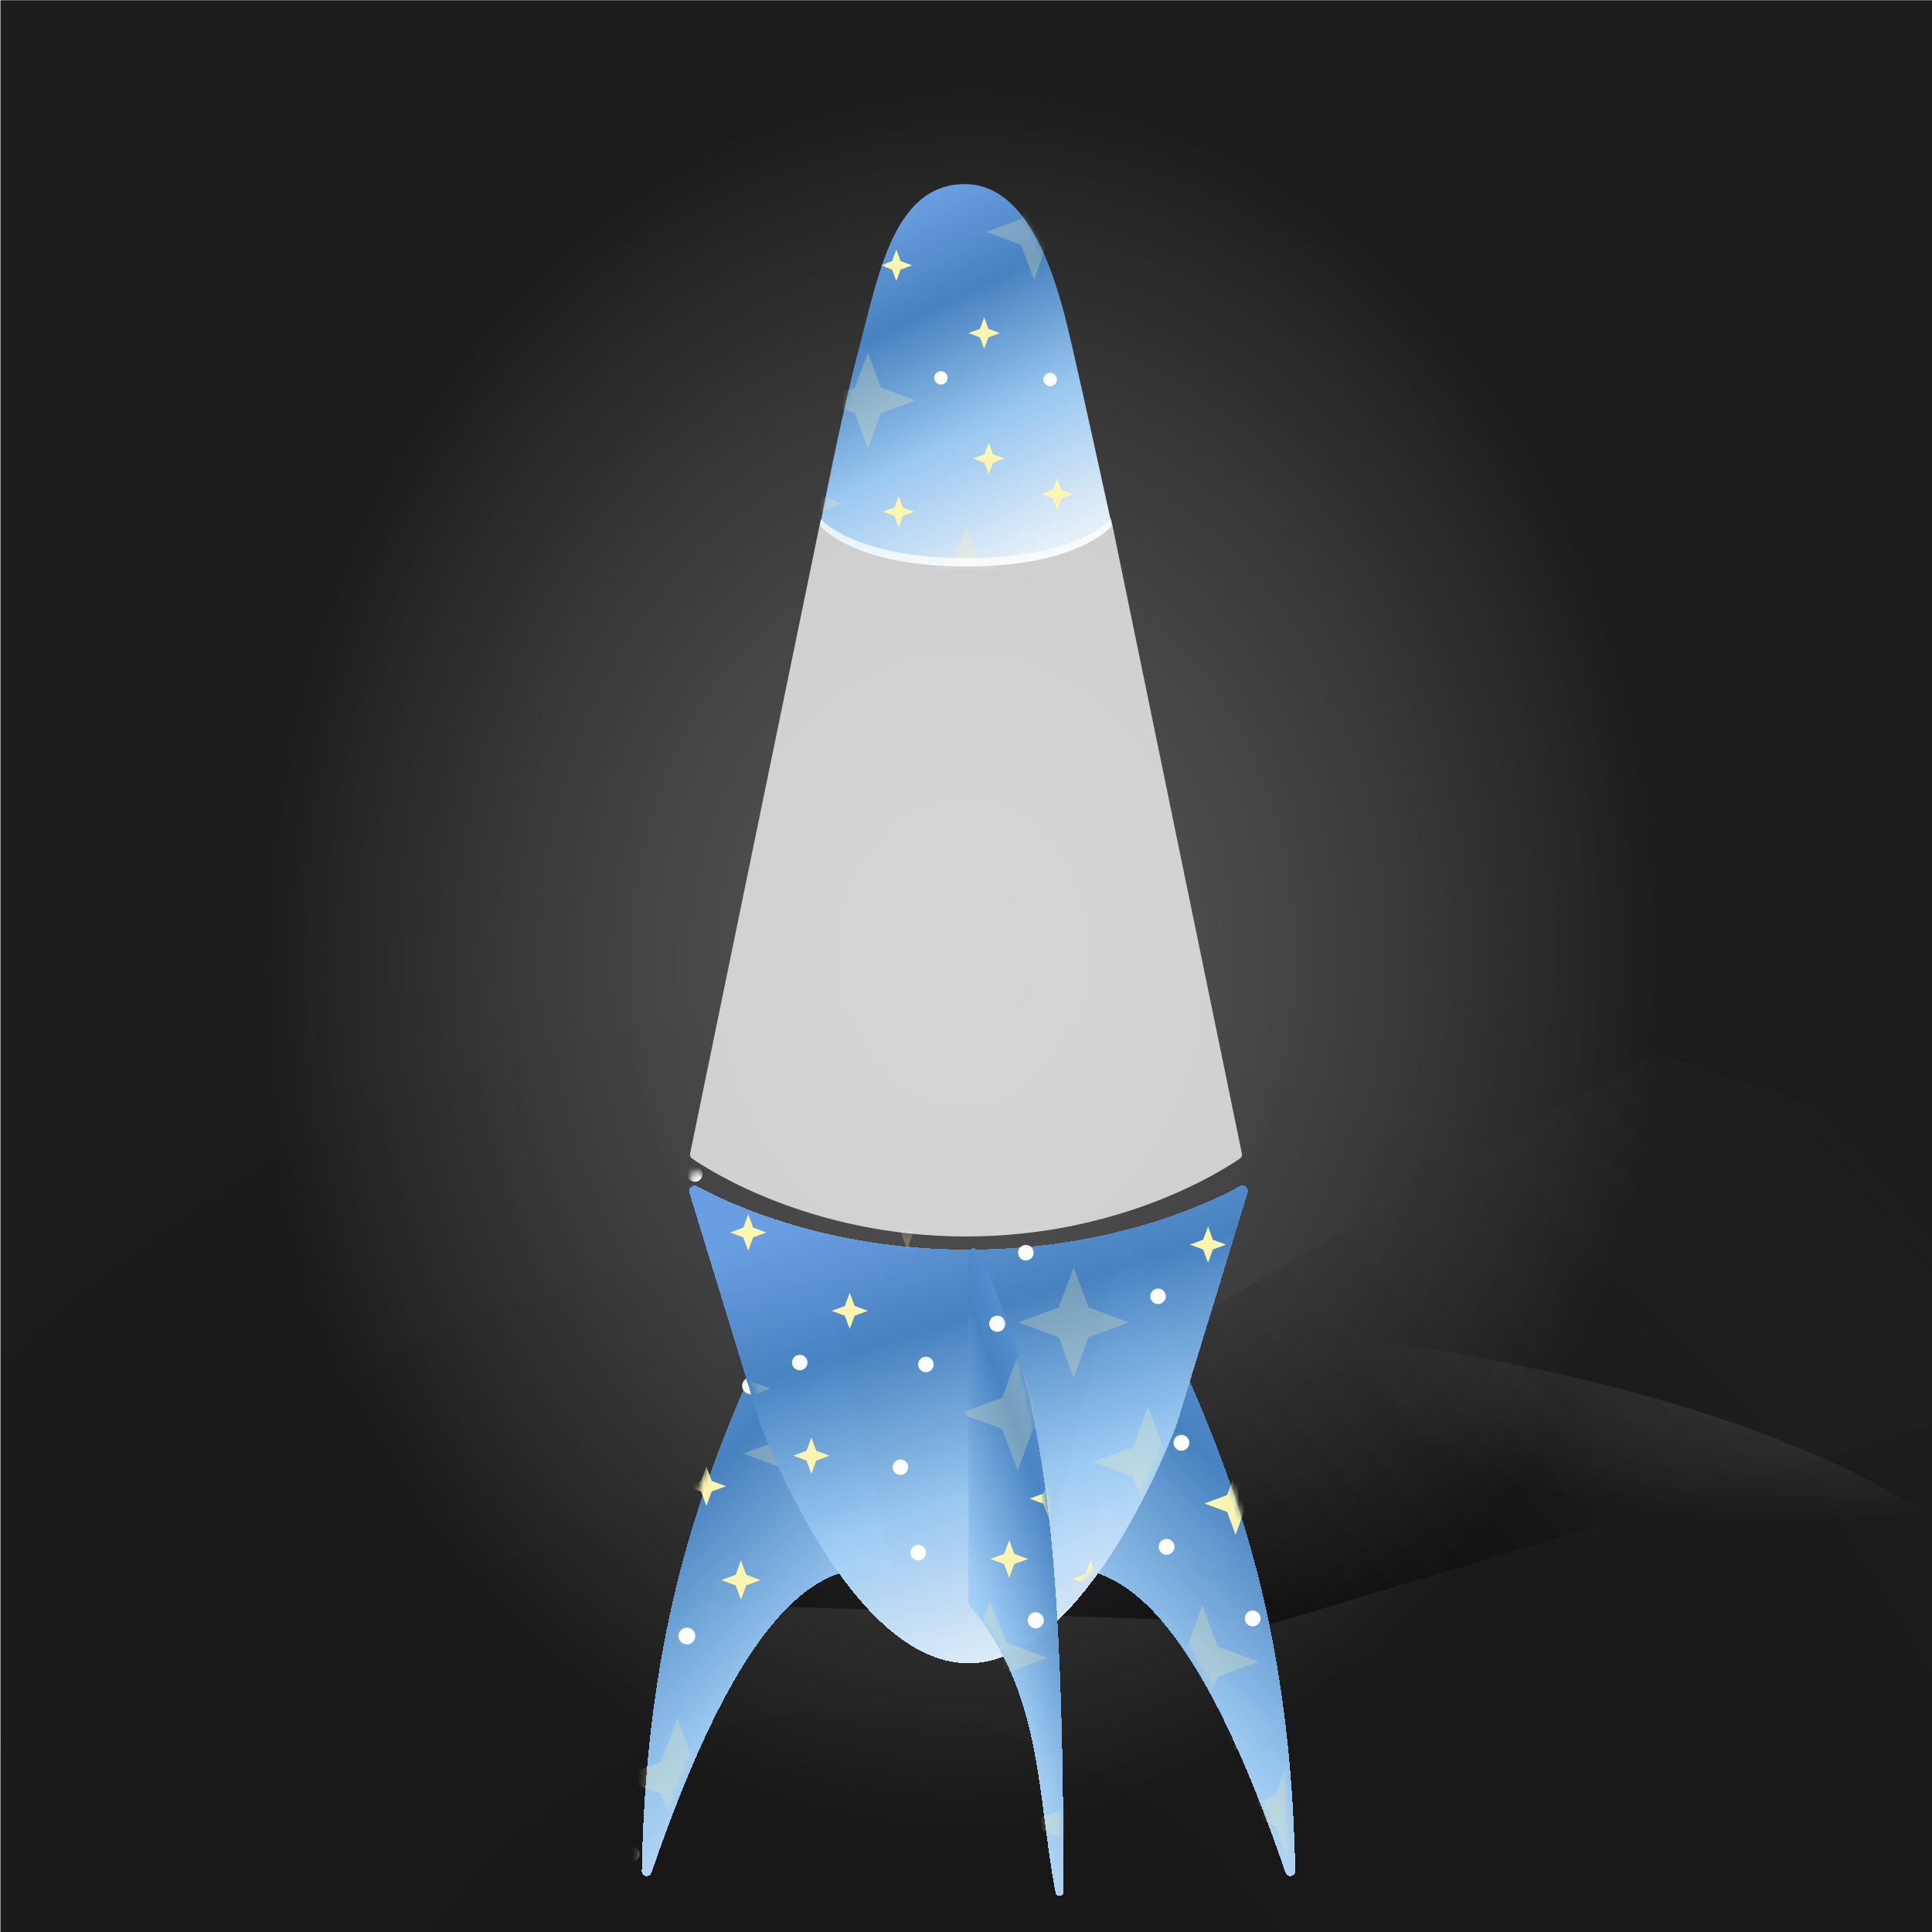 
        <svg width="350" height="350" viewBox="0 0 350 350" fill="none" xmlns="http://www.w3.org/2000/svg">
        
  <g clip-path="url(#clip0_28_290)">
  <rect x="0.079" y="0.044" width="350" height="350" fill="black" fill-opacity="0.89"/>
  <rect x="0.079" y="0.044" width="350" height="350" fill="url(#paint0_radial_28_290)" fill-opacity="0.2"/>
  <path d="M125.979 290.538L299.832 190.751L430.987 233.879L230.789 294.049L125.979 290.538Z" fill="url(#paint1_linear_28_290)"/>
  <g opacity="0.45" filter="url(#filter0_f_28_290)">
  <ellipse rx="194.596" ry="66.764" transform="matrix(1 0.002 0.002 -1 176.078 304.637)" fill="url(#paint2_radial_28_290)"/>
  </g>
  <g opacity="0.7" filter="url(#filter1_f_28_290)">
  <ellipse cx="174.396" cy="137.609" rx="196.647" ry="242.448" transform="rotate(0.127 174.396 137.609)" fill="url(#paint3_radial_28_290)"/>
  </g>
  </g>
  <defs>
  <filter id="filter0_f_28_290" x="-23.075" y="233.314" width="398.306" height="142.646" filterUnits="userSpaceOnUse" color-interpolation-filters="sRGB">
  <feFlood flood-opacity="0" result="BackgroundImageFix"/>
  <feBlend mode="normal" in="SourceGraphic" in2="BackgroundImageFix" result="shape"/>
  <feGaussianBlur stdDeviation="2.279" result="effect1_foregroundBlur_28_290"/>
  </filter>
  <filter id="filter1_f_28_290" x="-26.809" y="-109.396" width="402.41" height="494.01" filterUnits="userSpaceOnUse" color-interpolation-filters="sRGB">
  <feFlood flood-opacity="0" result="BackgroundImageFix"/>
  <feBlend mode="normal" in="SourceGraphic" in2="BackgroundImageFix" result="shape"/>
  <feGaussianBlur stdDeviation="2.279" result="effect1_foregroundBlur_28_290"/>
  </filter>
  <radialGradient id="paint0_radial_28_290" cx="0" cy="0" r="1" gradientUnits="userSpaceOnUse" gradientTransform="translate(156.622 401.542) rotate(-84.441) scale(239.93 241.682)">
  <stop/>
  <stop offset="1" stop-opacity="0"/>
  </radialGradient>
  <linearGradient id="paint1_linear_28_290" x1="194.836" y1="271.638" x2="316.537" y2="167.936" gradientUnits="userSpaceOnUse">
  <stop/>
  <stop offset="1" stop-color="#333333" stop-opacity="0"/>
  </linearGradient>
  <radialGradient id="paint2_radial_28_290" cx="0" cy="0" r="1" gradientUnits="userSpaceOnUse" gradientTransform="translate(194.596 76.624) rotate(99.123) scale(43.977 125.337)">
  <stop stop-color="#737373"/>
  <stop offset="1" stop-color="#9A9A9A" stop-opacity="0"/>
  </radialGradient>
  <radialGradient id="paint3_radial_28_290" cx="0" cy="0" r="1" gradientUnits="userSpaceOnUse" gradientTransform="translate(174.396 173.413) rotate(92.559) scale(157.837 128.153)">
  <stop stop-color="#737373"/>
  <stop offset="1" stop-color="#9A9A9A" stop-opacity="0"/>
  </radialGradient>
  <clipPath id="clip0_28_290">
  <rect width="350" height="350" fill="white"/>
  </clipPath>
  </defs>
  
        
    <g filter="url(#filter0_d_765_92125)">
      <path d="M147.435 222.636C147.227 221.75 145.978 221.676 145.655 222.526C135.558 249.089 116.921 275.654 115.808 336.227C115.789 337.265 117.242 337.496 117.578 336.515C131.89 294.71 145.73 278.768 159.921 281.902C160.612 282.054 161.267 281.445 161.105 280.756L147.435 222.636Z" fill="url(#paint0_linear_765_92125)" shape-rendering="crispEdges"/>
    </g>
    <mask id="mask0_765_92125" style="mask-type:alpha" maskUnits="userSpaceOnUse" x="115" y="222" width="47" height="117">
      <path d="M147.435 223.676C147.227 222.791 145.978 222.717 145.655 223.567C135.558 250.13 116.921 276.694 115.808 337.268C115.789 338.305 117.242 338.537 117.578 337.555C131.89 295.751 145.73 279.809 159.921 282.942C160.612 283.095 161.267 282.485 161.105 281.797L147.435 223.676Z" fill="url(#paint1_linear_765_92125)"/>
    </mask>
    <g mask="url(#mask0_765_92125)">
      <g style="mix-blend-mode:overlay">
        <circle cx="124.434" cy="296.383" r="1.522" transform="rotate(75 124.434 296.383)" fill="white"/>
        <circle cx="133.684" cy="305.15" r="1.522" transform="rotate(75 133.684 305.15)" fill="white"/>
        <circle cx="135.962" cy="251.032" r="1.522" transform="rotate(75 135.962 251.032)" fill="white"/>
        <circle cx="151.913" cy="277.806" r="1.522" transform="rotate(75 151.913 277.806)" fill="white"/>
        <circle cx="114.315" cy="335.911" r="1.522" transform="rotate(75 114.315 335.911)" fill="white"/>
        <circle cx="149.156" cy="296.759" r="1.522" fill="white"/>
        <path d="M135.275 318.188L134.316 315.595L131.723 314.636L134.316 313.677L135.275 311.084L136.235 313.677L138.827 314.636L136.235 315.595L135.275 318.188Z" fill="#FFF7B0"/>
        <path d="M114.333 274.448L113.374 271.855L110.781 270.896L113.374 269.937L114.333 267.344L115.292 269.937L117.885 270.896L115.292 271.855L114.333 274.448Z" fill="#FFF7B0"/>
        <path d="M134.232 289.801L133.273 287.208L130.68 286.249L133.273 285.29L134.232 282.697L135.192 285.29L137.784 286.249L135.192 287.208L134.232 289.801Z" fill="#FFF7B0"/>
        <path d="M127.966 272.792L127.006 270.199L124.414 269.24L127.006 268.28L127.966 265.688L128.925 268.28L131.518 269.24L128.925 270.199L127.966 272.792Z" fill="#FFF7B0"/>
        <path opacity="0.25" d="M107.894 312.319L104.971 304.419L97.071 301.496L104.971 298.572L107.894 290.672L110.818 298.572L118.718 301.496L110.818 304.419L107.894 312.319Z" fill="#FFF7B0"/>
        <path opacity="0.25" d="M145.492 274.152L142.569 266.252L134.668 263.329L142.569 260.405L145.492 252.505L148.415 260.405L156.315 263.329L148.415 266.252L145.492 274.152Z" fill="#FFF7B0"/>
        <path opacity="0.25" d="M122.705 332.908L119.781 325.007L111.881 322.084L119.781 319.161L122.705 311.261L125.628 319.161L133.528 322.084L125.628 325.007L122.705 332.908Z" fill="#FFF7B0"/>
      </g>
    </g>
    <g filter="url(#filter1_d_765_92125)">
      <path d="M202.566 222.636C202.774 221.75 204.023 221.676 204.346 222.526C214.443 249.089 233.08 275.654 234.193 336.227C234.212 337.265 232.759 337.496 232.423 336.515C218.111 294.71 204.271 278.768 190.08 281.902C189.389 282.054 188.734 281.445 188.896 280.756L202.566 222.636Z" fill="url(#paint2_linear_765_92125)" shape-rendering="crispEdges"/>
    </g>
    <mask id="mask1_765_92125" style="mask-type:alpha" maskUnits="userSpaceOnUse" x="188" y="220" width="46" height="116">
      <path d="M201.801 221.398C202.009 220.512 203.257 220.438 203.58 221.288C213.678 247.851 232.314 274.416 233.427 334.989C233.446 336.027 231.994 336.258 231.658 335.277C217.345 293.472 203.505 277.53 189.315 280.664C188.624 280.816 187.969 280.207 188.131 279.518L201.801 221.398Z" fill="url(#paint3_linear_765_92125)"/>
    </mask>
    <g mask="url(#mask1_765_92125)">
      <g style="mix-blend-mode:overlay">
        <circle cx="211.338" cy="280.218" r="1.435" fill="white"/>
        <circle cx="214.023" cy="261.379" r="1.435" transform="rotate(75 214.023 261.379)" fill="white"/>
        <circle cx="226.933" cy="293.198" r="1.435" transform="rotate(75 226.933 293.198)" fill="white"/>
        <circle cx="222.635" cy="316.296" r="1.435" transform="rotate(75 222.635 316.296)" fill="white"/>
        <circle cx="200.075" cy="274.398" r="1.435" transform="rotate(75 200.075 274.398)" fill="white"/>
        <circle cx="233.422" cy="296.212" r="1.435" transform="rotate(75 233.422 296.212)" fill="white"/>
        <path d="M223.833 278.011L222.309 273.895L218.193 272.371L222.309 270.848L223.833 266.731L225.356 270.848L229.473 272.371L225.356 273.895L223.833 278.011Z" fill="#FFF7B0"/>
        <path opacity="0.25" d="M217.824 311.239L215.068 303.789L207.619 301.033L215.068 298.276L217.824 290.827L220.581 298.276L228.03 301.033L220.581 303.789L217.824 311.239Z" fill="#FFF7B0"/>
        <path opacity="0.25" d="M233.77 338.172L231.013 330.723L223.564 327.966L231.013 325.21L233.77 317.76L236.526 325.21L243.976 327.966L236.526 330.723L233.77 338.172Z" fill="#FFF7B0"/>
      </g>
    </g>
    <g filter="url(#filter2_d_765_92125)">
      <path d="M125.85 212.153C125.102 211.745 124.173 212.483 124.422 213.298L137.224 255.13C137.229 255.145 137.227 255.142 137.233 255.158C137.416 255.656 153.267 298.585 175.001 298.585C196.734 298.585 212.585 255.656 212.769 255.158C212.774 255.142 212.773 255.145 212.777 255.13L225.58 213.298C225.829 212.483 224.9 211.745 224.152 212.153C218.252 215.37 200.597 223.639 175.001 223.639C149.405 223.639 131.749 215.37 125.85 212.153Z" fill="url(#paint4_linear_765_92125)" shape-rendering="crispEdges"/>
    </g>
    <mask id="mask2_765_92125" style="mask-type:alpha" maskUnits="userSpaceOnUse" x="125" y="212" width="102" height="87">
      <path d="M126.578 212.347C125.83 211.939 124.901 212.677 125.151 213.491L137.953 255.323C137.958 255.339 137.956 255.336 137.962 255.351C138.145 255.849 153.996 298.778 175.729 298.778C197.463 298.778 213.314 255.849 213.497 255.351C213.503 255.336 213.501 255.339 213.506 255.323L226.308 213.491C226.557 212.677 225.628 211.939 224.88 212.347C218.981 215.563 201.326 223.833 175.729 223.833C150.133 223.833 132.478 215.563 126.578 212.347Z" fill="url(#paint5_linear_765_92125)"/>
    </mask>
    <g mask="url(#mask2_765_92125)">
      <g style="mix-blend-mode:overlay">
        <circle cx="125.864" cy="212.691" r="1.407" transform="rotate(75 125.864 212.691)" fill="white"/>
        <circle cx="144.88" cy="246.839" r="1.407" transform="rotate(75 144.88 246.839)" fill="white"/>
        <circle cx="185.84" cy="226.939" r="1.407" transform="rotate(75 185.84 226.939)" fill="white"/>
        <circle cx="167.733" cy="247.186" r="1.407" fill="white"/>
        <path d="M146.989 266.995L146.102 264.598L143.706 263.711L146.102 262.825L146.989 260.428L147.876 262.825L150.272 263.711L147.876 264.598L146.989 266.995Z" fill="#FFF7B0"/>
        <path d="M135.544 226.562L134.657 224.166L132.261 223.279L134.657 222.392L135.544 219.996L136.431 222.392L138.827 223.279L136.431 224.166L135.544 226.562Z" fill="#FFF7B0"/>
        <path d="M153.937 240.754L153.051 238.358L150.654 237.471L153.051 236.584L153.937 234.188L154.824 236.584L157.221 237.471L154.824 238.358L153.937 240.754Z" fill="#FFF7B0"/>
        <path d="M157.777 297.391L156.89 294.994L154.494 294.108L156.89 293.221L157.777 290.824L158.664 293.221L161.061 294.108L158.664 294.994L157.777 297.391Z" fill="#FFF7B0"/>
        <path opacity="0.25" d="M129.591 261.57L126.888 254.267L119.586 251.565L126.888 248.862L129.591 241.559L132.293 248.862L139.596 251.565L132.293 254.267L129.591 261.57Z" fill="#FFF7B0"/>
        <path opacity="0.25" d="M164.345 226.289L161.642 218.986L154.339 216.284L161.642 213.581L164.345 206.279L167.047 213.581L174.35 216.284L167.047 218.986L164.345 226.289Z" fill="#FFF7B0"/>
      </g>
      <g style="mix-blend-mode:overlay">
        <circle cx="187.612" cy="220.739" r="1.407" fill="white"/>
        <circle cx="209.788" cy="234.839" r="1.407" transform="rotate(75 209.788 234.839)" fill="white"/>
        <path d="M219.809 254.995L218.923 252.598L216.526 251.711L218.923 250.825L219.809 248.428L220.696 250.825L223.093 251.711L220.696 252.598L219.809 254.995Z" fill="#FFF7B0"/>
        <path d="M200.451 214.562L199.564 212.166L197.168 211.279L199.564 210.392L200.451 207.996L201.338 210.392L203.734 211.279L201.338 212.166L200.451 214.562Z" fill="#FFF7B0"/>
        <path d="M218.845 228.754L217.958 226.358L215.561 225.471L217.958 224.584L218.845 222.188L219.731 224.584L222.128 225.471L219.731 226.358L218.845 228.754Z" fill="#FFF7B0"/>
        <path opacity="0.25" d="M194.498 249.57L191.796 242.267L184.493 239.565L191.796 236.862L194.498 229.559L197.2 236.862L204.503 239.565L197.2 242.267L194.498 249.57Z" fill="#FFF7B0"/>
        <path opacity="0.25" d="M229.252 214.289L226.549 206.986L219.247 204.284L226.549 201.581L229.252 194.279L231.954 201.581L239.257 204.284L231.954 206.986L229.252 214.289Z" fill="#FFF7B0"/>
      </g>
      <g style="mix-blend-mode:overlay">
        <circle cx="166.342" cy="281.285" r="1.407" fill="white"/>
        <circle cx="163.121" cy="265.794" r="1.407" transform="rotate(75 163.121 265.794)" fill="white"/>
        <circle cx="188.516" cy="295.384" r="1.407" transform="rotate(75 188.516 295.384)" fill="white"/>
        <circle cx="211.369" cy="295.731" r="1.407" fill="white"/>
        <path d="M179.18 275.108L178.293 272.711L175.896 271.825L178.293 270.938L179.18 268.541L180.066 270.938L182.463 271.825L180.066 272.711L179.18 275.108Z" fill="#FFF7B0"/>
        <path d="M197.573 289.3L196.686 286.903L194.29 286.017L196.686 285.13L197.573 282.733L198.46 285.13L200.856 286.017L198.46 286.903L197.573 289.3Z" fill="#FFF7B0"/>
        <path opacity="0.25" d="M207.981 274.834L205.279 267.532L197.976 264.829L205.279 262.127L207.981 254.824L210.684 262.127L217.986 264.829L210.684 267.532L207.981 274.834Z" fill="#FFF7B0"/>
        <path opacity="0.25" d="M143.772 296.107L141.07 288.804L133.767 286.102L141.07 283.4L143.772 276.097L146.475 283.4L153.777 286.102L146.475 288.804L143.772 296.107Z" fill="#FFF7B0"/>
      </g>
    </g>
    <g filter="url(#filter3_d_765_92125)">
      <path d="M175 224.319C175 223.37 176.245 223.066 176.665 223.916C189.647 250.183 192.092 280.871 192.252 339.858C192.255 340.921 190.945 341.085 190.745 340.041C187.346 322.297 188.497 304.065 175.217 288.113C175.079 287.948 175 287.737 175 287.522V224.319Z" fill="url(#paint6_linear_765_92125)" shape-rendering="crispEdges"/>
    </g>
    <mask id="mask3_765_92125" style="mask-type:alpha" maskUnits="userSpaceOnUse" x="175" y="224" width="18" height="119">
      <path d="M175 225.664C175 224.716 176.245 224.412 176.665 225.262C189.647 251.528 192.092 282.217 192.252 341.204C192.255 342.266 190.945 342.431 190.745 341.387C187.346 323.642 188.497 305.41 175.217 289.459C175.079 289.294 175 289.083 175 288.868V225.664Z" fill="url(#paint7_linear_765_92125)"/>
    </mask>
    <g mask="url(#mask3_765_92125)">
      <g style="mix-blend-mode:overlay">
        <circle cx="187.639" cy="293.534" r="1.461" transform="rotate(75 187.639 293.534)" fill="white"/>
        <circle cx="180.66" cy="239.802" r="1.461" transform="rotate(75 180.66 239.802)" fill="white"/>
        <path d="M189.934 274.9L189.013 272.412L186.525 271.491L189.013 270.571L189.934 268.083L190.855 270.571L193.343 271.491L190.855 272.412L189.934 274.9Z" fill="#FFF7B0"/>
        <path d="M182.827 285.834L181.906 283.346L179.418 282.425L181.906 281.505L182.827 279.017L183.747 281.505L186.235 282.425L183.747 283.346L182.827 285.834Z" fill="#FFF7B0"/>
        <path opacity="0.25" d="M171.764 308.828L168.958 301.246L161.376 298.44L168.958 295.635L171.764 288.053L174.569 295.635L182.151 298.44L174.569 301.246L171.764 308.828Z" fill="#FFF7B0"/>
        <path opacity="0.25" d="M184.339 266.442L181.533 258.86L173.951 256.055L181.533 253.249L184.339 245.667L187.145 253.249L194.727 256.055L187.145 258.86L184.339 266.442Z" fill="#FFF7B0"/>
        <path opacity="0.25" d="M179.418 310.726L176.613 303.144L169.031 300.339L176.613 297.533L179.418 289.951L182.224 297.533L189.806 300.339L182.224 303.144L179.418 310.726Z" fill="#FFF7B0"/>
        <path opacity="0.25" d="M195.819 340.795L193.014 333.213L185.432 330.408L193.014 327.602L195.819 320.02L198.625 327.602L206.207 330.408L198.625 333.213L195.819 340.795Z" fill="#FFF7B0"/>
      </g>
    </g>
    <path d="M155.658 62.937C159.112 49.96 161.898 33.354 174.785 33.354C187.671 33.354 192.186 53.914 194.341 63.254C196.328 71.858 200.673 91.76 201.344 94.838C201.402 95.103 201.335 95.364 201.145 95.557C199.762 96.969 193.094 102.625 175 102.625C156.85 102.625 150.197 96.935 148.842 95.545C148.659 95.357 148.593 95.105 148.642 94.848C149.177 92.041 152.493 74.825 155.658 62.937Z" fill="url(#paint8_linear_765_92125)"/>
    <mask id="mask4_765_92125" style="mask-type:alpha" maskUnits="userSpaceOnUse" x="148" y="33" width="54" height="70">
      <path d="M155.658 62.937C159.112 49.96 161.898 33.354 174.785 33.354C187.671 33.354 192.186 53.914 194.341 63.254C196.328 71.858 200.673 91.76 201.344 94.838C201.402 95.103 201.335 95.364 201.145 95.557C199.762 96.969 193.094 102.625 175 102.625C156.85 102.625 150.197 96.935 148.842 95.545C148.659 95.357 148.593 95.105 148.642 94.848C149.177 92.041 152.493 74.825 155.658 62.937Z" fill="url(#paint9_linear_765_92125)"/>
    </mask>
    <g mask="url(#mask4_765_92125)">
      <g style="mix-blend-mode:overlay">
        <circle cx="151.267" cy="56.254" r="1.218" fill="white"/>
        <circle cx="154.001" cy="38.904" r="1.218" transform="rotate(75 154.001 38.904)" fill="white"/>
        <circle cx="170.458" cy="68.457" r="1.218" transform="rotate(75 170.458 68.457)" fill="white"/>
        <circle cx="190.236" cy="68.757" r="1.218" fill="white"/>
        <path d="M179.131 85.9L178.364 83.826L176.29 83.059L178.364 82.291L179.131 80.217L179.899 82.291L181.973 83.059L179.899 83.826L179.131 85.9Z" fill="#FFF7B0"/>
        <path d="M162.378 50.908L161.611 48.834L159.537 48.067L161.611 47.3L162.378 45.225L163.146 47.3L165.22 48.067L163.146 48.834L162.378 50.908Z" fill="#FFF7B0"/>
        <path d="M162.802 95.547L162.035 93.473L159.961 92.706L162.035 91.938L162.802 89.864L163.57 91.938L165.644 92.706L163.57 93.473L162.802 95.547Z" fill="#FFF7B0"/>
        <path d="M191.513 92.357L190.746 90.283L188.671 89.516L190.746 88.748L191.513 86.674L192.28 88.748L194.354 89.516L192.28 90.283L191.513 92.357Z" fill="#FFF7B0"/>
        <path d="M178.297 63.191L177.53 61.117L175.456 60.349L177.53 59.582L178.297 57.508L179.065 59.582L181.139 60.349L179.065 61.117L178.297 63.191Z" fill="#FFF7B0"/>
        <path opacity="0.25" d="M157.226 81.206L154.887 74.885L148.567 72.547L154.887 70.208L157.226 63.888L159.565 70.208L165.885 72.547L159.565 74.885L157.226 81.206Z" fill="#FFF7B0"/>
        <path opacity="0.25" d="M174.999 112.651L172.661 106.331L166.34 103.992L172.661 101.653L174.999 95.333L177.338 101.653L183.658 103.992L177.338 106.331L174.999 112.651Z" fill="#FFF7B0"/>
        <path opacity="0.25" d="M144.01 99.89L141.671 93.57L135.351 91.231L141.671 88.893L144.01 82.573L146.349 88.893L152.669 91.231L146.349 93.57L144.01 99.89Z" fill="#FFF7B0"/>
        <path opacity="0.25" d="M187.305 50.672L184.966 44.352L178.646 42.013L184.966 39.674L187.305 33.354L189.644 39.674L195.964 42.013L189.644 44.352L187.305 50.672Z" fill="#FFF7B0"/>
      </g>
    </g>
    <defs>
      <filter id="filter0_d_765_92125" x="115.808" y="221.928" width="46.234" height="118.402" filterUnits="userSpaceOnUse" color-interpolation-filters="sRGB">
        <feFlood flood-opacity="0" result="BackgroundImageFix"/>
        <feColorMatrix in="SourceAlpha" type="matrix" values="0 0 0 0 0 0 0 0 0 0 0 0 0 0 0 0 0 0 127 0" result="hardAlpha"/>
        <feOffset dx="0.456" dy="2.734"/>
        <feGaussianBlur stdDeviation="0.228"/>
        <feComposite in2="hardAlpha" operator="out"/>
        <feColorMatrix type="matrix" values="0 0 0 0 0 0 0 0 0 0 0 0 0 0 0 0 0 0 0.25 0"/>
        <feBlend mode="normal" in2="BackgroundImageFix" result="effect1_dropShadow_765_92125"/>
        <feBlend mode="normal" in="SourceGraphic" in2="effect1_dropShadow_765_92125" result="shape"/>
      </filter>
      <filter id="filter1_d_765_92125" x="188.871" y="221.928" width="46.234" height="118.402" filterUnits="userSpaceOnUse" color-interpolation-filters="sRGB">
        <feFlood flood-opacity="0" result="BackgroundImageFix"/>
        <feColorMatrix in="SourceAlpha" type="matrix" values="0 0 0 0 0 0 0 0 0 0 0 0 0 0 0 0 0 0 127 0" result="hardAlpha"/>
        <feOffset dx="0.456" dy="2.734"/>
        <feGaussianBlur stdDeviation="0.228"/>
        <feComposite in2="hardAlpha" operator="out"/>
        <feColorMatrix type="matrix" values="0 0 0 0 0 0 0 0 0 0 0 0 0 0 0 0 0 0 0.25 0"/>
        <feBlend mode="normal" in2="BackgroundImageFix" result="effect1_dropShadow_765_92125"/>
        <feBlend mode="normal" in="SourceGraphic" in2="effect1_dropShadow_765_92125" result="shape"/>
      </filter>
      <filter id="filter2_d_765_92125" x="124.381" y="212.037" width="102.152" height="89.737" filterUnits="userSpaceOnUse" color-interpolation-filters="sRGB">
        <feFlood flood-opacity="0" result="BackgroundImageFix"/>
        <feColorMatrix in="SourceAlpha" type="matrix" values="0 0 0 0 0 0 0 0 0 0 0 0 0 0 0 0 0 0 127 0" result="hardAlpha"/>
        <feOffset dx="0.456" dy="2.734"/>
        <feGaussianBlur stdDeviation="0.228"/>
        <feComposite in2="hardAlpha" operator="out"/>
        <feColorMatrix type="matrix" values="0 0 0 0 0 0 0 0 0 0 0 0 0 0 0 0 0 0 0.25 0"/>
        <feBlend mode="normal" in2="BackgroundImageFix" result="effect1_dropShadow_765_92125"/>
        <feBlend mode="normal" in="SourceGraphic" in2="effect1_dropShadow_765_92125" result="shape"/>
      </filter>
      <filter id="filter3_d_765_92125" x="175" y="223.417" width="18.163" height="120.518" filterUnits="userSpaceOnUse" color-interpolation-filters="sRGB">
        <feFlood flood-opacity="0" result="BackgroundImageFix"/>
        <feColorMatrix in="SourceAlpha" type="matrix" values="0 0 0 0 0 0 0 0 0 0 0 0 0 0 0 0 0 0 127 0" result="hardAlpha"/>
        <feOffset dx="0.456" dy="2.734"/>
        <feGaussianBlur stdDeviation="0.228"/>
        <feComposite in2="hardAlpha" operator="out"/>
        <feColorMatrix type="matrix" values="0 0 0 0 0 0 0 0 0 0 0 0 0 0 0 0 0 0 0.25 0"/>
        <feBlend mode="normal" in2="BackgroundImageFix" result="effect1_dropShadow_765_92125"/>
        <feBlend mode="normal" in="SourceGraphic" in2="effect1_dropShadow_765_92125" result="shape"/>
      </filter>
      <linearGradient id="paint0_linear_765_92125" x1="122.501" y1="232.802" x2="187.951" y2="298.804" gradientUnits="userSpaceOnUse">
        <stop offset="0.007" stop-color="#6A9EE2"/>
        <stop offset="0.283" stop-color="#4883C2" stop-opacity="0.98"/>
        <stop offset="0.636" stop-color="#9CCBF4" stop-opacity="0.98"/>
        <stop offset="1" stop-color="#E8F3FC" stop-opacity="0.98"/>
      </linearGradient>
      <linearGradient id="paint1_linear_765_92125" x1="122.501" y1="233.843" x2="187.951" y2="299.845" gradientUnits="userSpaceOnUse">
        <stop offset="0.007" stop-color="#6A9EE2"/>
        <stop offset="0.283" stop-color="#4883C2" stop-opacity="0.98"/>
        <stop offset="0.636" stop-color="#9CCBF4" stop-opacity="0.98"/>
        <stop offset="1" stop-color="#E8F3FC" stop-opacity="0.98"/>
      </linearGradient>
      <linearGradient id="paint2_linear_765_92125" x1="227.5" y1="232.802" x2="162.05" y2="298.804" gradientUnits="userSpaceOnUse">
        <stop offset="0.007" stop-color="#6A9EE2"/>
        <stop offset="0.283" stop-color="#4883C2" stop-opacity="0.98"/>
        <stop offset="0.636" stop-color="#9CCBF4" stop-opacity="0.98"/>
        <stop offset="1" stop-color="#E8F3FC" stop-opacity="0.98"/>
      </linearGradient>
      <linearGradient id="paint3_linear_765_92125" x1="226.734" y1="231.564" x2="161.285" y2="297.566" gradientUnits="userSpaceOnUse">
        <stop offset="0.007" stop-color="#6A9EE2"/>
        <stop offset="0.283" stop-color="#4883C2" stop-opacity="0.98"/>
        <stop offset="0.636" stop-color="#9CCBF4" stop-opacity="0.98"/>
        <stop offset="1" stop-color="#E8F3FC" stop-opacity="0.98"/>
      </linearGradient>
      <linearGradient id="paint4_linear_765_92125" x1="138.828" y1="220.344" x2="165.825" y2="305.617" gradientUnits="userSpaceOnUse">
        <stop offset="0.007" stop-color="#6A9EE2"/>
        <stop offset="0.283" stop-color="#4883C2" stop-opacity="0.98"/>
        <stop offset="0.636" stop-color="#9CCBF4" stop-opacity="0.98"/>
        <stop offset="1" stop-color="#E8F3FC" stop-opacity="0.98"/>
      </linearGradient>
      <linearGradient id="paint5_linear_765_92125" x1="139.557" y1="220.537" x2="166.554" y2="305.811" gradientUnits="userSpaceOnUse">
        <stop offset="0.007" stop-color="#6A9EE2"/>
        <stop offset="0.283" stop-color="#4883C2" stop-opacity="0.98"/>
        <stop offset="0.636" stop-color="#9CCBF4" stop-opacity="0.98"/>
        <stop offset="1" stop-color="#E8F3FC" stop-opacity="0.98"/>
      </linearGradient>
      <linearGradient id="paint6_linear_765_92125" x1="189.714" y1="234.253" x2="145.871" y2="250.468" gradientUnits="userSpaceOnUse">
        <stop offset="0.007" stop-color="#6A9EE2"/>
        <stop offset="0.283" stop-color="#4883C2" stop-opacity="0.98"/>
        <stop offset="0.636" stop-color="#9CCBF4" stop-opacity="0.98"/>
        <stop offset="1" stop-color="#E8F3FC" stop-opacity="0.98"/>
      </linearGradient>
      <linearGradient id="paint7_linear_765_92125" x1="189.714" y1="235.598" x2="145.871" y2="251.813" gradientUnits="userSpaceOnUse">
        <stop offset="0.007" stop-color="#6A9EE2"/>
        <stop offset="0.283" stop-color="#4883C2" stop-opacity="0.98"/>
        <stop offset="0.636" stop-color="#9CCBF4" stop-opacity="0.98"/>
        <stop offset="1" stop-color="#E8F3FC" stop-opacity="0.98"/>
      </linearGradient>
      <linearGradient id="paint8_linear_765_92125" x1="156.367" y1="40.819" x2="185.486" y2="100.794" gradientUnits="userSpaceOnUse">
        <stop offset="0.007" stop-color="#6A9EE2"/>
        <stop offset="0.283" stop-color="#4883C2" stop-opacity="0.98"/>
        <stop offset="0.636" stop-color="#9CCBF4" stop-opacity="0.98"/>
        <stop offset="1" stop-color="#E8F3FC" stop-opacity="0.98"/>
      </linearGradient>
      <linearGradient id="paint9_linear_765_92125" x1="156.367" y1="40.819" x2="185.486" y2="100.794" gradientUnits="userSpaceOnUse">
        <stop offset="0.007" stop-color="#6A9EE2"/>
        <stop offset="0.283" stop-color="#4883C2" stop-opacity="0.98"/>
        <stop offset="0.636" stop-color="#9CCBF4" stop-opacity="0.98"/>
        <stop offset="1" stop-color="#E8F3FC" stop-opacity="0.98"/>
      </linearGradient>
    </defs>
  
        <path d="M148.717 94L125.019 208.98C124.948 209.324 125.078 209.673 125.367 209.873C128.479 212.027 147.033 224 175 224C202.967 224 221.521 212.027 224.633 209.873C224.922 209.673 225.052 209.324 224.981 208.98L201.283 94C201.249 94.067 201.205 94.129 201.15 94.184C199.818 95.524 193.18 101.106 175 101.106C156.82 101.106 150.182 95.524 148.85 94.184C148.795 94.129 148.751 94.067 148.717 94Z" fill="#FFFFFF" fill-opacity="0.75"/>;
        </svg>
      